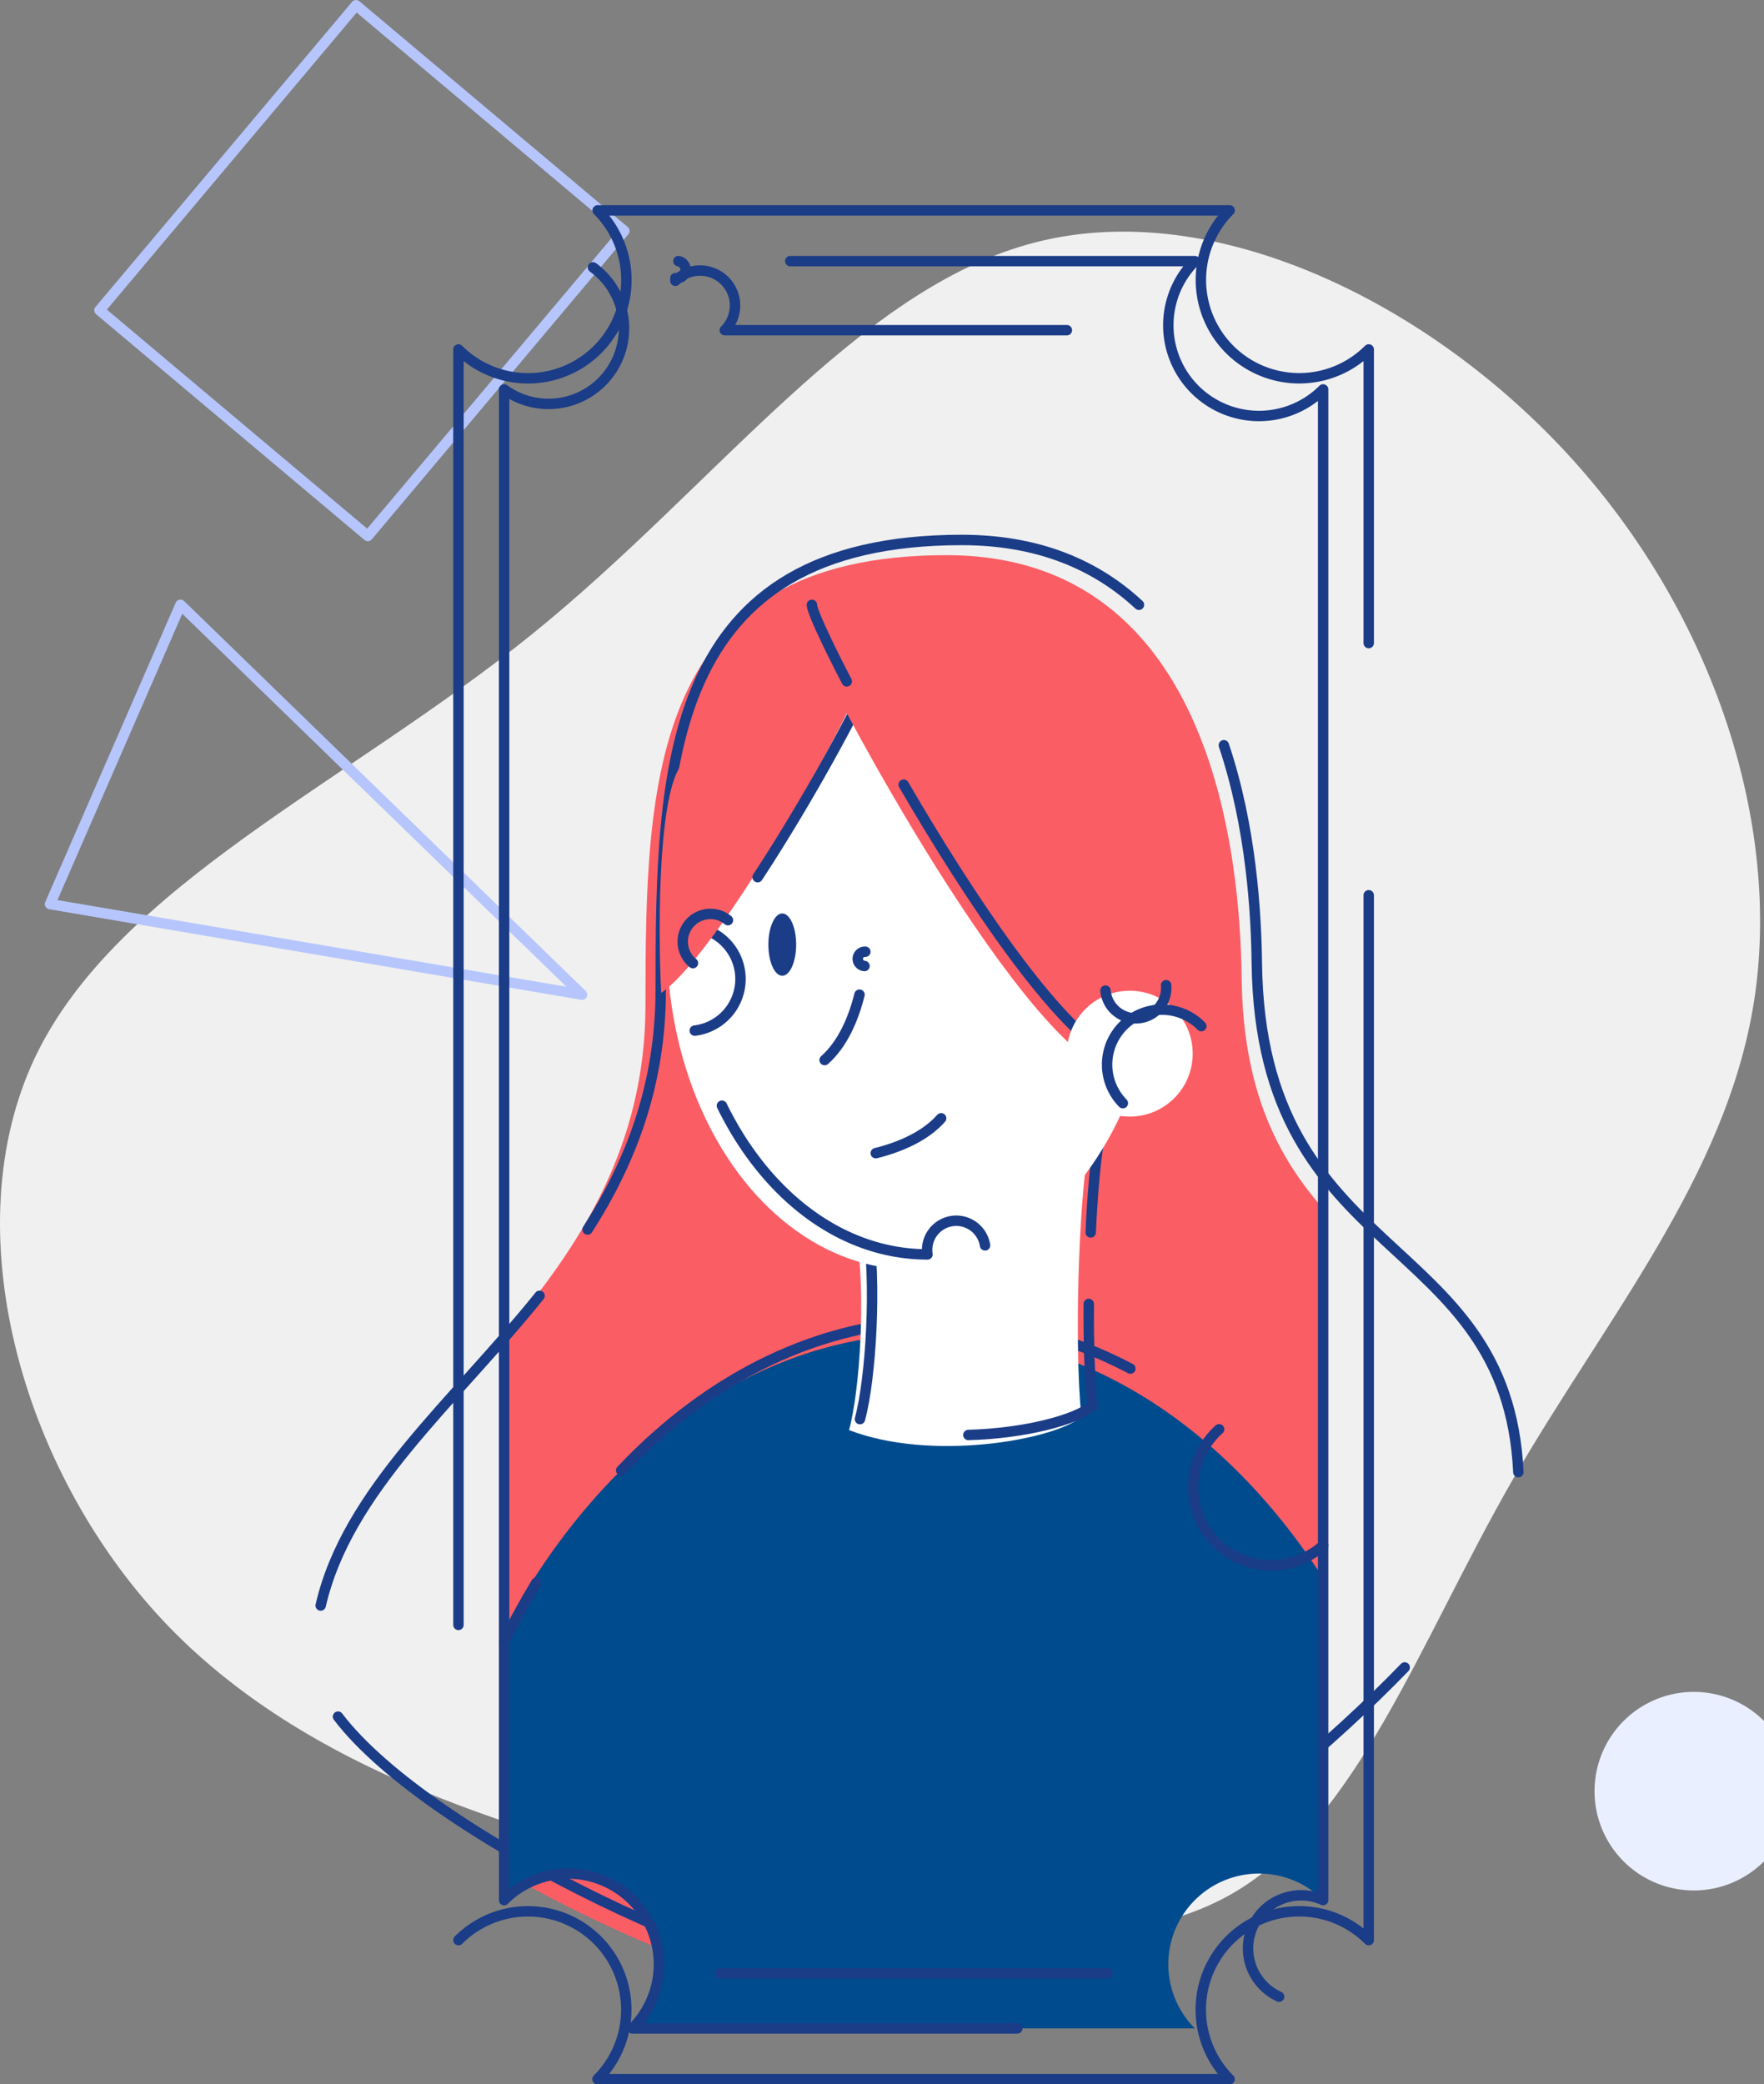 <?xml version="1.0" encoding="UTF-8" standalone="no"?>
<svg
   xmlns:dc="http://purl.org/dc/elements/1.1/"
   xmlns:cc="http://creativecommons.org/ns#"
   xmlns:rdf="http://www.w3.org/1999/02/22-rdf-syntax-ns#"
   xmlns:svg="http://www.w3.org/2000/svg"
   xmlns="http://www.w3.org/2000/svg"
   xmlns:sodipodi="http://sodipodi.sourceforge.net/DTD/sodipodi-0.dtd"
   xmlns:inkscape="http://www.inkscape.org/namespaces/inkscape"
   viewBox="0 0 809.34 956.15"
   version="1.1"
   id="svg184"
   sodipodi:docname="drawkit-grape-pack-illustration-13.svg"
   inkscape:version="1.0.1 (3bc2e813f5, 2020-09-07)">
  <rect x="0" y="0" width="809.34" height="956.15" fill="#808080" stroke="none"/>
  <sodipodi:namedview
     pagecolor="#ffffff"
     bordercolor="#666666"
     borderopacity="1"
     objecttolerance="10"
     gridtolerance="10"
     guidetolerance="10"
     inkscape:pageopacity="0"
     inkscape:pageshadow="2"
     inkscape:window-width="1920"
     inkscape:window-height="1017"
     id="namedview186"
     showgrid="false"
     inkscape:zoom="0.88898185"
     inkscape:cx="-123.84949"
     inkscape:cy="559.44669"
     inkscape:window-x="-8"
     inkscape:window-y="-8"
     inkscape:window-maximized="1"
     inkscape:current-layer="vector" />
  <defs
     id="defs102">
    <style
       id="style100">.cls-1{fill:#f0f0f0;}.cls-2,.cls-4{fill:none;stroke-linecap:round;stroke-linejoin:round;stroke-width:4.78px;}.cls-2{stroke:#b6c6fc;}.cls-3{fill:#fb5d64;}.cls-4{stroke:#1b3c87;}.cls-5{fill:#004b8d;}.cls-6{fill:#eaefff;fill-rule:evenodd;}.cls-7{fill:#fff;}.cls-8{fill:#1b3c87;}</style>
  </defs>
  <title
     id="title104">drawkit-grape-pack-illustration-13</title>
  <g
     id="Layer_2"
     data-name="Layer 2">
    <g
       id="vector"
       inkscape:transform-center-x="-25.872293"
       inkscape:transform-center-y="-29.246989">
      <path
         class="cls-1"
         d="m 244.012,291 c -85.12,68.63 -190.48,115.4 -227.94,194.07 -37.27,78.67 -6.45,188.87 58.78,258.4 65.23,69.35 164.68,98 257,120.06 92.29,22.23 177.22,37.82 234,4.84 56.81,-33.15 85.48,-115 127.77,-188.87 42.29,-73.64 98.38,-139.41 111.1,-219.86 12.72,-80.64 -17.92,-176.33 -82.79,-248.37 -65.05,-72.22 -164.5,-121 -246.57,-100.17 -81.9,20.78 -146.41,111.28 -231.35,179.9 z"
         id="path106" />
      <polygon
         class="cls-2"
         points="542.3,456.28 726.53,277.44 786.39,414.73 "
         id="polygon108"
         transform="matrix(-1,0,0,1,809.342,0)" />
      <path
         class="cls-3"
         d="m 296.152,461 c 0,-102.85 2,-206.33 138.11,-206.33 124.25,0 134.8,142.9 135.43,194.21 0.63,52.07 17,82.28 37.37,105.58 v 246.8 c -67.33,60.91 -158.13,120 -201.94,120 -39.83,0 -113.73,-27.93 -173.83,-62.3 V 612.61 c 34.31,-40.39 64.86,-86.38 64.86,-151.61 z"
         id="path110" />
      <path
         class="cls-4"
         d="m 696.642,675.33 c -5.22,-111.17 -118.26,-94.68 -120,-233.42 -0.28,-22.4 -2.44,-62.25 -15.13,-100.05"
         id="path112" />
      <path
         class="cls-4"
         d="m 155.082,787.47 c 41.76,55.07 193.17,126.85 257,126.85 50.88,0 165.13,-79.74 232.41,-149.41"
         id="path114" />
      <path
         class="cls-4"
         d="m 247.552,594.43 c -39.73,49.39 -88.21,89.11 -100.42,142.07"
         id="path116" />
      <path
         class="cls-4"
         d="m 522.562,277.43 c -19.38,-18 -45.66,-29.73 -81.3,-29.73 -136.13,0 -138.11,103.48 -138.11,206.33 0,44 -13.94,79.32 -33.56,110"
         id="path118" />
      <path
         class="cls-5"
         d="m 607.062,871.64 a -59,59 0 0 1 -58.84,58.85 h -258.09 a -59,59 0 0 1 -58.84,-58.85 V 747.5 c 44,-82.24 114.87,-135.62 194.81,-135.62 72,0 136.68,43.34 181,112.07 z"
         id="path120" />
      <path
         class="cls-6"
         d="m 809.342,789.46 a -64.41,64.41 0 1 0 -64.41,64.41 -64.42,64.42 0 0 0 64.41,-64.41 z"
         id="path122" />
      <rect
         class="cls-2"
         x="74.63"
         y="43.69"
         width="182.84"
         height="160.86"
         transform="rotate(-49.93,166.071,124.124)"
         id="rect124" />
      <path
         class="cls-4"
         d="m 246.052,726.06 q -7.86,13 -14.76,27.13"
         id="path126" />
      <path
         class="cls-4"
         d="m 518.622,627.81 c -26.86,-14.16 -56,-21.93 -86.52,-21.93 -55.36,0 -106.36,25.59 -147.11,68.63"
         id="path128" />
      <path
         class="cls-4"
         d="m 607.062,708.94 a -278.32,278.32 0 0 0 -47.72,-53.28"
         id="path130" />
      <path
         class="cls-4"
         d="m 210.342,890 a -64,64 0 0 0 63.79,63.79 h 290 a -64,64 0 0 0 63.85,-63.79 V 410.69"
         id="path132" />
      <path
         class="cls-4"
         d="M 627.982,295 V 160.31 a -64,64 0 0 0 -63.79,-63.79 h -290 a -64,64 0 0 0 -63.85,63.79 v 585.07"
         id="path134" />
      <path
         class="cls-4"
         d="m 586.862,915.93 a -58.77,58.77 0 0 0 20.2,-44.29 v -693 a -59,59 0 0 0 -58.84,-58.85 h -185.64"
         id="path136" />
      <path
         class="cls-4"
         d="m 272.052,122.65 a -59.08,59.08 0 0 0 -40.76,56 v 693 a -59,59 0 0 0 58.84,58.85 h 176.61"
         id="path138" />
      <path
         class="cls-4"
         d="m 311.272,119.79 a -22.45,22.45 0 0 0 -1.39,7.79 v 1.23 a -22.73,22.73 0 0 0 22.66,22.66 h 156.94"
         id="path140" />
      <line
         class="cls-4"
         x1="508.152"
         y1="905.24"
         x2="330.212"
         y2="905.24"
         id="line142" />
      <path
         class="cls-7"
         d="m 499.042,529.43 c -4,23 -6.26,87.12 -2.89,120.52 -12.82,10.8 -69.15,20.58 -106.6,6.07 5.06,-18.55 7.76,-62.74 3.37,-89.73 23.96,-8.77 106.12,-36.86 106.12,-36.86 z"
         id="path144" />
      <path
         class="cls-4"
         d="m 499.532,598.15 c -0.11,17.4 0.36,34.26 1.62,46.8 -7.71,6.5 -31.21,12.63 -56.85,13.32"
         id="path146" />
      <path
         class="cls-4"
         d="m 394.552,651 c 5.06,-18.55 7.76,-62.74 3.37,-89.73 24,-8.77 106.12,-36.86 106.12,-36.86 -1.54,8.89 -2.83,23.91 -3.63,40.93"
         id="path148" />
      <ellipse
         class="cls-7"
         cx="-418.542"
         cy="432.43"
         rx="112.5"
         ry="150"
         id="ellipse150"
         transform="scale(-1,1)" />
      <path
         class="cls-4"
         d="m 331.222,507.22 c 20.07,41.07 54.82,68.21 94.32,68.21 a -86,86 0 0 0 26.4,-4.15"
         id="path152" />
      <path
         class="cls-4"
         d="m 528.892,484.79 a -193.1,193.1 0 0 0 9.15,-59.36 c 0,-82.84 -50.36,-150 -112.5,-150 -62.14,0 -112.5,67.16 -112.5,150 a -195.82,195.82 0 0 0 5.72,47.34"
         id="path154" />
      <ellipse
         class="cls-8"
         cx="-358.912"
         cy="433.32"
         rx="6.37"
         ry="14.29"
         id="ellipse156"
         transform="scale(-1,1)" />
      <path
         class="cls-4"
         d="m 394.342,456.28 c -2.65,10.68 -7.55,22.52 -16,30"
         id="path158" />
      <path
         class="cls-4"
         d="m 397.022,436.59 a -63.75,63.75 0 0 1 -0.38,6.54"
         id="path160" />
      <path
         class="cls-3"
         d="m 394.022,314.25 a -8,8 0 0 1 -0.41,1.55 c -5.56,16.5 -63.43,121 -90.24,139.68 -0.95,-16.34 -2.54,-83.54 7.92,-102.56 10.46,-19.02 53.89,-69.1 67.52,-69.1 13.63,0 15.17,30.79 15.17,30.79"
         id="path164" />
      <path
         class="cls-4"
         d="m 333.982,422.1 a -205.75,205.75 0 0 1 -16.05,19.72"
         id="path166" />
      <path
         class="cls-4"
         d="m 400.022,308.25 a -8,8 0 0 1 -0.41,1.55 c -3.51,10.4 -27.81,55.78 -52,92.58"
         id="path168" />
      <path
         class="cls-3"
         d="m 367.502,282.44 c 0,10 91.24,182.94 137.78,207.12 19.16,12.77 56.06,17.33 56.06,7.3 0,-10.03 -17.79,-182 -55.66,-201.65 -37.87,-19.65 -93.47,-42.43 -138.18,-12.77 z"
         id="path170" />
      <path
         class="cls-4"
         d="m 414.602,359.92 c 30.14,51.82 69.81,111.2 95.68,124.64 8.43,5.62 20.32,9.65 31,11.55"
         id="path172" />
      <path
         class="cls-4"
         d="m 372.502,277.44 c 0,2.6 6.12,16.11 16,35.14"
         id="path174" />
      <circle
         class="cls-7"
         cx="-518.352"
         cy="483.35"
         r="28.87"
         id="circle176"
         transform="scale(-1,1)" />
      <path
         class="cls-4"
         d="m 535.032,451.94 a -28.91,28.91 0 0 0 -27.82,2.47"
         id="path178" />
      <path
         class="cls-4"
         d="m 515.172,506.05 a -28.9,28.9 0 0 0 36,-35.34"
         id="path180" />
      <path
         class="cls-4"
         d="m 401.806,528.995 c 10.68,-2.65 22.52,-7.55 30,-16"
         id="path158-8"
         style="fill:none;stroke:#1b3c87;stroke-width:4.78px;stroke-linecap:round;stroke-linejoin:round" />
    </g>
  </g>
</svg>
